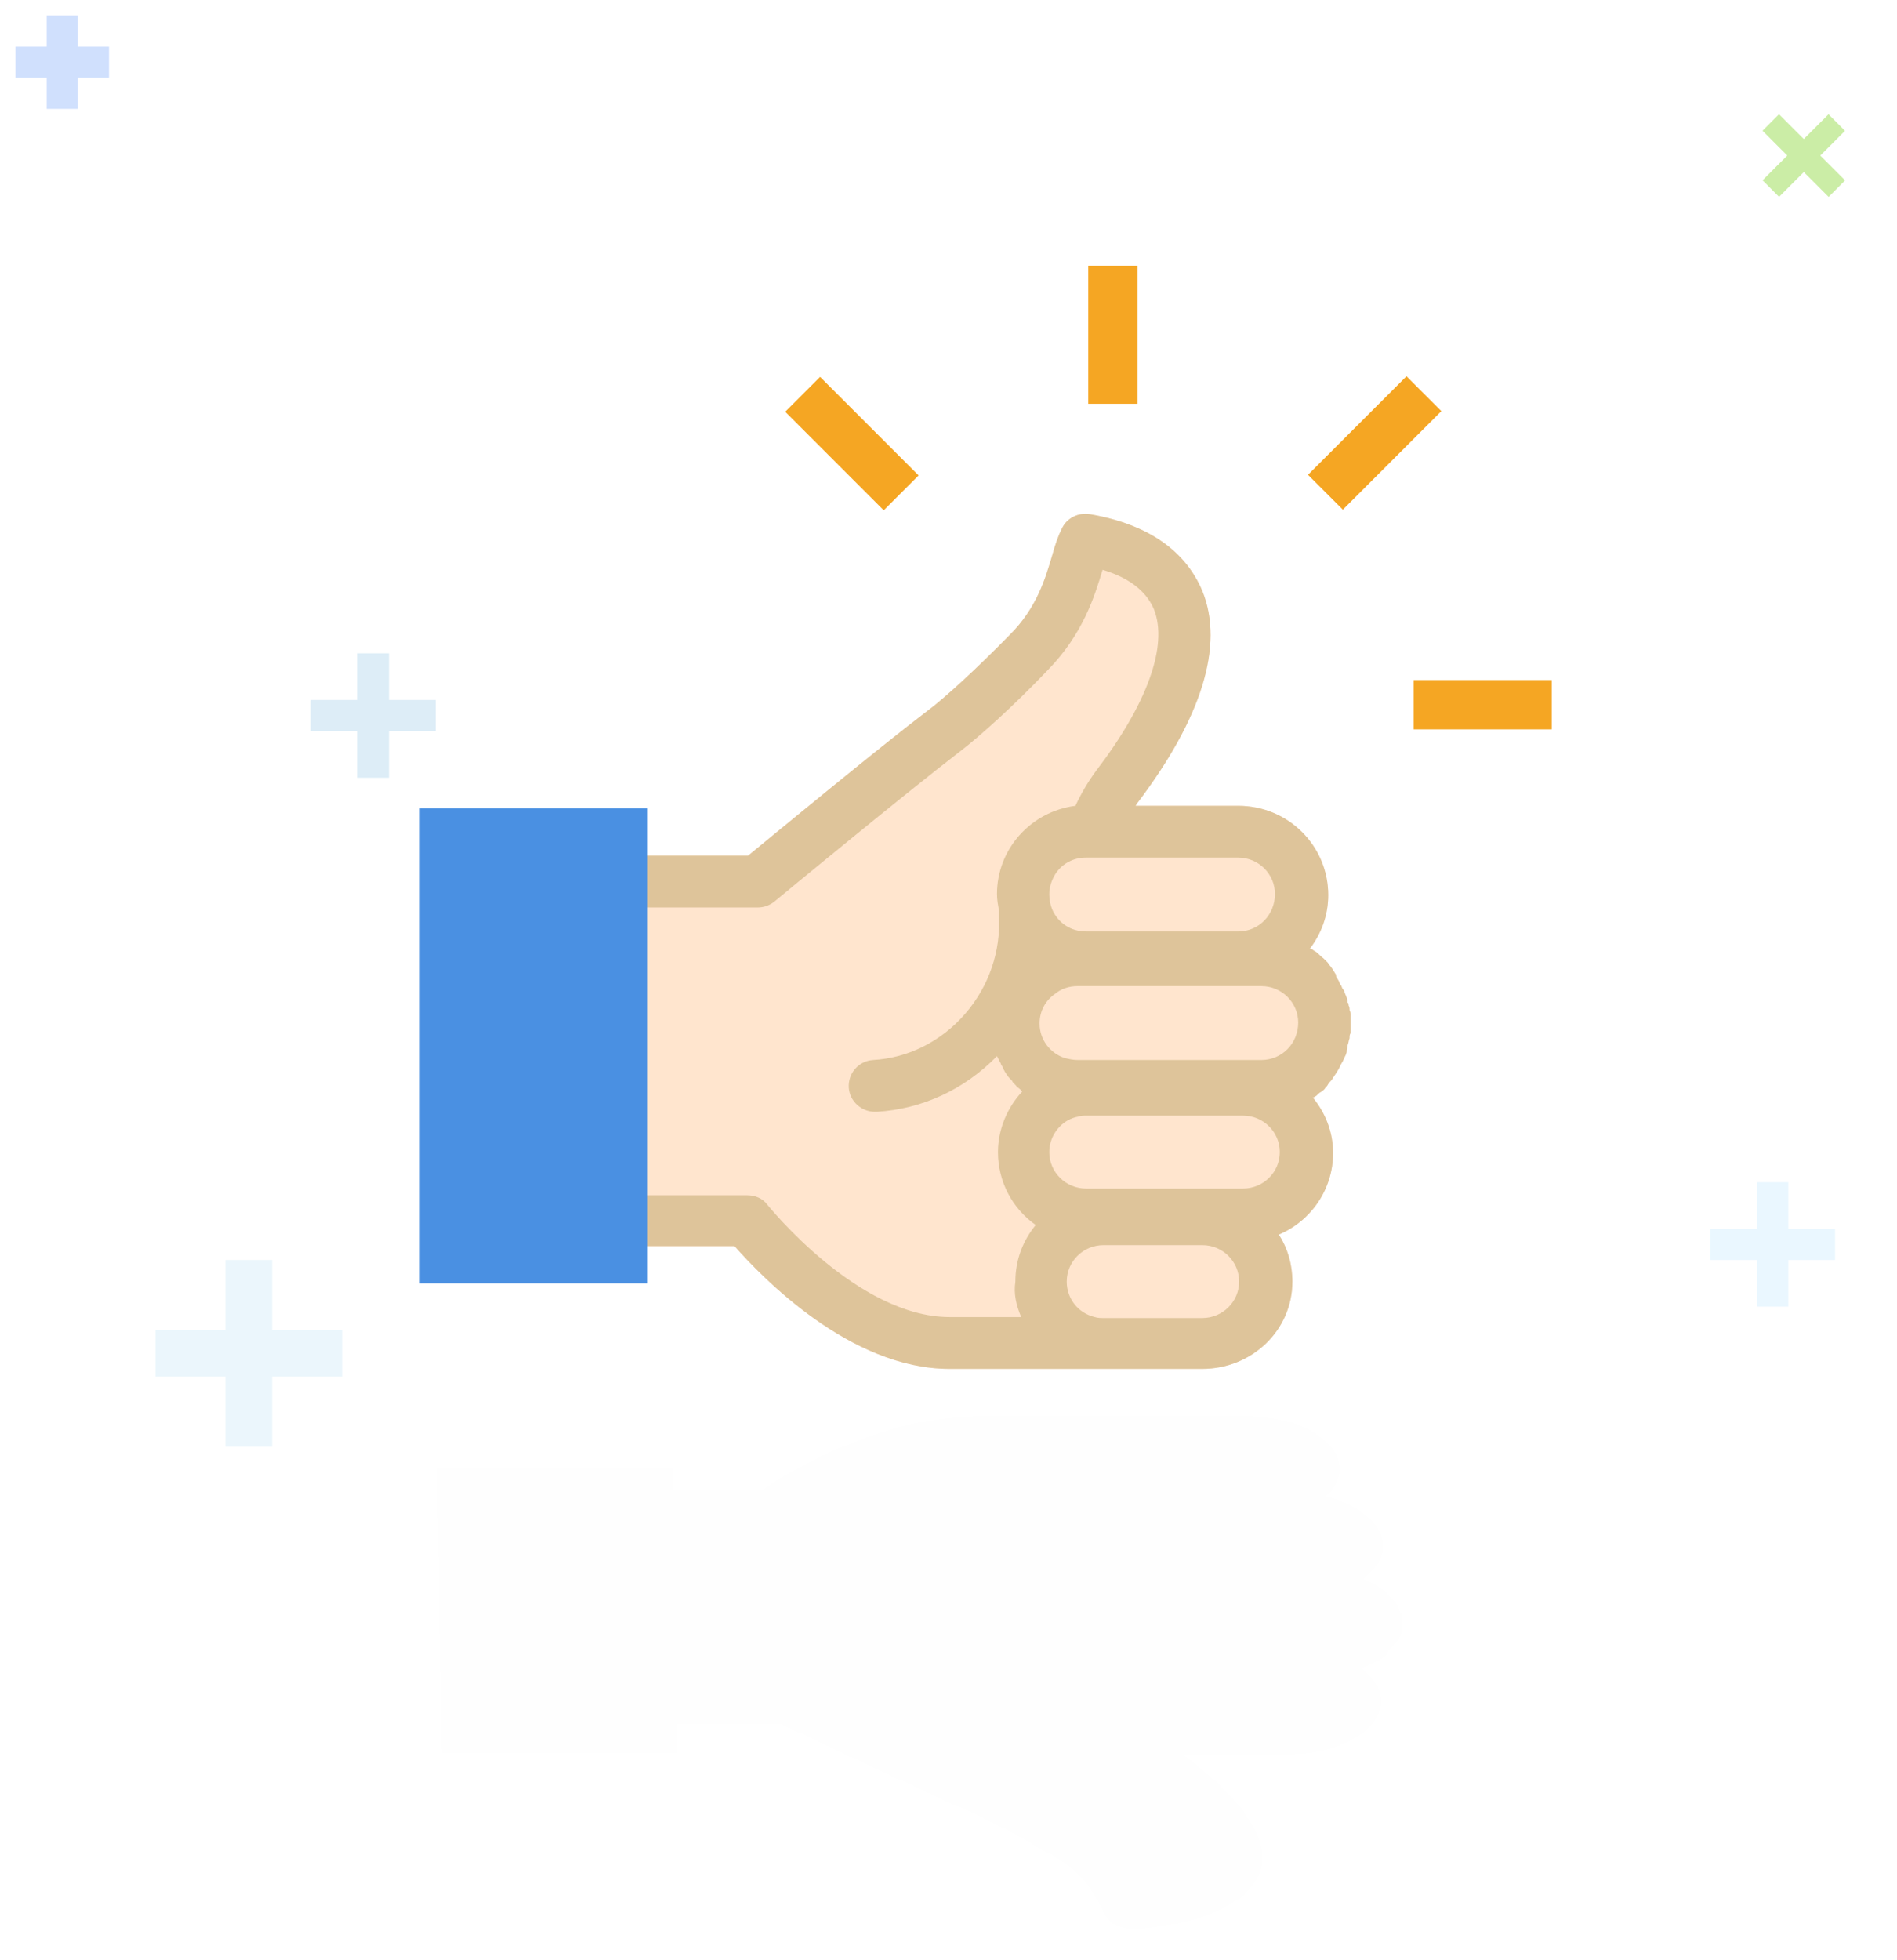 <?xml version="1.0" encoding="UTF-8"?>
<svg width="122px" height="126px" viewBox="0 0 122 126" version="1.1" xmlns="http://www.w3.org/2000/svg" xmlns:xlink="http://www.w3.org/1999/xlink">
    <!-- Generator: Sketch 50.2 (55047) - http://www.bohemiancoding.com/sketch -->
    <title>successful_icon</title>
    <desc>Created with Sketch.</desc>
    <defs>
        <filter x="-24.1%" y="-45.4%" width="148.3%" height="190.9%" filterUnits="objectBoundingBox" id="filter-1">
            <feGaussianBlur stdDeviation="5" in="SourceGraphic"></feGaussianBlur>
        </filter>
    </defs>
    <g id="assets" stroke="none" stroke-width="1" fill="none" fill-rule="evenodd">
        <g id="7.1_new_otm_required" transform="translate(-119, -111)">
            <g id="successful_icon" transform="translate(120, 112)">
                <path d="M42.559,109.838 L49.234,109.838 C51.121,110.727 58.148,114.061 61.204,115.395 C62.504,115.95 64.654,117.099 66.806,118.358 C68.631,119.395 69.234,120.544 69.703,121.433 C69.904,121.84 70.104,122.174 70.368,122.47 C70.698,122.877 71.476,123.1 72.248,123.026 C77.073,122.544 78.914,121.136 79.667,120.062 C81.108,117.951 79.505,115.135 75.187,111.875 C75.122,111.838 75.121,111.801 75.056,111.764 L81.888,111.764 C85.24,111.764 87.852,110.208 87.815,108.319 C87.8,107.541 87.335,106.837 86.549,106.245 C86.678,106.245 86.742,106.208 86.806,106.171 C87.126,106.059 87.253,105.948 87.445,105.874 C87.508,105.837 87.508,105.837 87.572,105.8 C87.636,105.763 87.636,105.763 87.699,105.726 C87.763,105.689 87.826,105.615 87.89,105.578 C87.954,105.541 88.017,105.467 88.08,105.43 C88.207,105.319 88.206,105.282 88.27,105.244 C88.269,105.17 88.332,105.096 88.395,105.059 C88.521,104.911 88.521,104.874 88.584,104.837 C88.648,104.8 88.647,104.726 88.71,104.689 C88.774,104.652 88.837,104.578 88.836,104.541 C88.899,104.467 88.962,104.355 89.024,104.244 C89.086,104.133 89.085,104.096 89.085,104.059 C89.148,103.985 89.147,103.948 89.145,103.874 C89.208,103.8 89.208,103.763 89.206,103.689 C89.206,103.652 89.204,103.577 89.203,103.54 C89.202,103.466 89.201,103.429 89.2,103.355 C89.198,103.281 89.198,103.244 89.196,103.17 C89.195,103.096 89.194,103.059 89.192,102.985 C89.126,102.911 89.126,102.874 89.124,102.8 C89.124,102.763 89.058,102.688 89.057,102.651 C89.056,102.614 88.99,102.54 88.99,102.503 C88.988,102.429 88.922,102.355 88.921,102.318 C88.919,102.207 88.854,102.17 88.853,102.133 C88.788,102.096 88.787,102.022 88.721,101.985 C88.655,101.873 88.524,101.799 88.458,101.688 C88.326,101.54 88.195,101.429 88.064,101.318 C87.999,101.281 87.998,101.244 87.933,101.207 C87.867,101.133 87.737,101.096 87.671,101.021 C87.605,100.947 87.54,100.91 87.475,100.873 C87.409,100.799 87.279,100.762 87.214,100.725 C87.084,100.688 87.019,100.651 86.954,100.614 C86.824,100.54 86.759,100.54 86.694,100.503 C87.456,99.91 87.957,99.169 87.941,98.354 C87.913,96.947 86.407,95.724 84.269,95.206 C84.839,94.687 85.149,94.057 85.136,93.39 C85.099,91.501 82.362,90.019 79.075,90.019 C79.075,90.019 65.345,90.019 62.251,90.019 C55.612,90.019 49.816,93.576 48.035,94.761 L42.262,94.761 L42.234,93.321 L27.065,93.321 L27.427,111.666 L42.595,111.666 L42.559,109.838 Z" id="shadow" fill="#000000" fill-rule="nonzero" opacity="0.06" filter="url(#filter-1)"></path>
                <path d="M85.854,64.492 C85.854,64.43 85.854,64.307 85.854,64.245 C85.854,64.245 85.854,64.245 85.854,64.245 C85.854,64.122 85.854,64.06 85.791,63.937 C85.791,63.814 85.791,63.752 85.729,63.629 C85.729,63.567 85.729,63.505 85.667,63.444 C85.667,63.382 85.667,63.382 85.667,63.32 C85.605,63.135 85.542,62.95 85.48,62.827 C85.48,62.765 85.418,62.642 85.355,62.58 C85.293,62.519 85.293,62.395 85.231,62.334 C85.231,62.334 85.231,62.334 85.231,62.334 C85.169,62.272 85.169,62.21 85.106,62.087 C85.106,62.025 85.044,62.025 85.044,61.964 C84.982,61.902 84.919,61.779 84.919,61.717 C84.919,61.717 84.919,61.717 84.919,61.655 C84.857,61.594 84.857,61.532 84.795,61.47 C84.795,61.409 84.733,61.409 84.733,61.347 C84.67,61.285 84.608,61.162 84.546,61.1 C84.483,61.039 84.421,60.915 84.359,60.854 C84.296,60.792 84.296,60.792 84.234,60.73 C84.172,60.669 84.172,60.669 84.11,60.607 C83.923,60.484 83.798,60.299 83.611,60.175 C83.549,60.175 83.549,60.114 83.487,60.114 C83.424,60.052 83.362,59.99 83.238,59.99 C83.985,59.004 84.421,57.832 84.421,56.537 C84.421,53.392 81.867,50.802 78.628,50.802 L72.025,50.802 C72.088,50.74 72.088,50.679 72.15,50.617 C76.261,45.191 77.756,40.504 76.323,36.989 C75.576,35.201 73.769,32.857 69.098,32.056 C68.35,31.932 67.603,32.302 67.291,32.981 C67.042,33.474 66.855,34.029 66.668,34.707 C66.232,36.187 65.672,38.099 63.927,39.826 C61.872,41.922 59.816,43.834 58.57,44.759 C55.643,46.979 48.915,52.529 47.109,54.009 L37.454,54.009 C36.52,54.009 35.772,54.749 35.772,55.674 L35.772,77.442 C35.772,78.367 36.52,79.107 37.454,79.107 L46.237,79.107 C47.981,81.08 53.649,87 60.065,87 C63.055,87 76.323,87 76.323,87 C79.5,87 82.116,84.533 82.116,81.388 C82.116,80.278 81.805,79.23 81.244,78.367 C83.3,77.503 84.733,75.468 84.733,73.125 C84.733,71.769 84.234,70.535 83.424,69.549 C83.424,69.549 83.424,69.549 83.487,69.549 C83.549,69.487 83.611,69.487 83.674,69.425 C83.674,69.425 83.736,69.364 83.736,69.364 C83.798,69.302 83.86,69.24 83.985,69.179 C84.047,69.117 84.172,69.055 84.234,68.932 C84.234,68.932 84.234,68.932 84.234,68.932 C84.296,68.87 84.359,68.809 84.421,68.685 C84.483,68.562 84.608,68.5 84.67,68.377 C84.733,68.315 84.733,68.254 84.795,68.192 C84.919,68.007 85.044,67.822 85.169,67.575 C85.231,67.39 85.355,67.267 85.418,67.082 C85.48,67.02 85.48,66.897 85.542,66.835 C85.542,66.774 85.605,66.712 85.605,66.589 C85.605,66.589 85.605,66.589 85.605,66.527 C85.605,66.465 85.667,66.342 85.667,66.28 C85.667,66.28 85.667,66.28 85.667,66.219 C85.667,66.157 85.729,66.034 85.729,65.972 C85.729,65.91 85.791,65.787 85.791,65.725 C85.791,65.725 85.791,65.725 85.791,65.725 C85.791,65.602 85.791,65.54 85.854,65.417 C85.854,65.294 85.854,65.232 85.854,65.109 C85.854,64.985 85.854,64.924 85.854,64.8 C85.854,64.677 85.854,64.615 85.854,64.492 Z" id="Path" fill="#FFE5CE"></path>
                <path d="M85.854,64.492 C85.854,64.43 85.854,64.307 85.854,64.245 C85.854,64.245 85.854,64.245 85.854,64.245 C85.854,64.122 85.854,64.06 85.791,63.937 C85.791,63.814 85.791,63.752 85.729,63.629 C85.729,63.567 85.729,63.505 85.667,63.444 C85.667,63.382 85.667,63.382 85.667,63.32 C85.605,63.135 85.542,62.95 85.48,62.827 C85.48,62.765 85.418,62.642 85.355,62.58 C85.293,62.519 85.293,62.395 85.231,62.334 C85.231,62.334 85.231,62.334 85.231,62.334 C85.169,62.272 85.169,62.21 85.106,62.087 C85.106,62.025 85.044,62.025 85.044,61.964 C84.982,61.902 84.919,61.779 84.919,61.717 C84.919,61.717 84.919,61.717 84.919,61.655 C84.857,61.594 84.857,61.532 84.795,61.47 C84.795,61.409 84.733,61.409 84.733,61.347 C84.67,61.285 84.608,61.162 84.546,61.1 C84.483,61.039 84.421,60.915 84.359,60.854 C84.296,60.792 84.296,60.792 84.234,60.73 C84.172,60.669 84.172,60.669 84.11,60.607 C83.923,60.484 83.798,60.299 83.611,60.175 C83.549,60.175 83.549,60.114 83.487,60.114 C83.424,60.052 83.362,59.99 83.238,59.99 C83.985,59.004 84.421,57.832 84.421,56.537 C84.421,53.392 81.867,50.802 78.628,50.802 L72.025,50.802 C72.088,50.74 72.088,50.679 72.15,50.617 C76.261,45.191 77.756,40.504 76.323,36.989 C75.576,35.201 73.769,32.857 69.098,32.056 C68.35,31.932 67.603,32.302 67.291,32.981 C67.042,33.474 66.855,34.029 66.668,34.707 C66.232,36.187 65.672,38.099 63.927,39.826 C61.872,41.922 59.816,43.834 58.57,44.759 C55.643,46.979 48.915,52.529 47.109,54.009 L37.454,54.009 C36.52,54.009 35.772,54.749 35.772,55.674 L35.772,77.442 C35.772,78.367 36.52,79.107 37.454,79.107 L46.237,79.107 C47.981,81.08 53.649,87 60.065,87 C63.055,87 76.323,87 76.323,87 C79.5,87 82.116,84.533 82.116,81.388 C82.116,80.278 81.805,79.23 81.244,78.367 C83.3,77.503 84.733,75.468 84.733,73.125 C84.733,71.769 84.234,70.535 83.424,69.549 C83.424,69.549 83.424,69.549 83.487,69.549 C83.549,69.487 83.611,69.487 83.674,69.425 C83.674,69.425 83.736,69.364 83.736,69.364 C83.798,69.302 83.86,69.24 83.985,69.179 C84.047,69.117 84.172,69.055 84.234,68.932 C84.234,68.932 84.234,68.932 84.234,68.932 C84.296,68.87 84.359,68.809 84.421,68.685 C84.483,68.562 84.608,68.5 84.67,68.377 C84.733,68.315 84.733,68.254 84.795,68.192 C84.919,68.007 85.044,67.822 85.169,67.575 C85.231,67.39 85.355,67.267 85.418,67.082 C85.48,67.02 85.48,66.897 85.542,66.835 C85.542,66.774 85.605,66.712 85.605,66.589 C85.605,66.589 85.605,66.589 85.605,66.527 C85.605,66.465 85.667,66.342 85.667,66.28 C85.667,66.28 85.667,66.28 85.667,66.219 C85.667,66.157 85.729,66.034 85.729,65.972 C85.729,65.91 85.791,65.787 85.791,65.725 C85.791,65.725 85.791,65.725 85.791,65.725 C85.791,65.602 85.791,65.54 85.854,65.417 C85.854,65.294 85.854,65.232 85.854,65.109 C85.854,64.985 85.854,64.924 85.854,64.8 C85.854,64.677 85.854,64.615 85.854,64.492 Z M78.628,54.132 C79.936,54.132 80.995,55.18 80.995,56.475 C80.995,57.77 79.998,58.88 78.628,58.88 L68.848,58.88 C67.852,58.88 67.042,58.325 66.668,57.462 C66.544,57.154 66.481,56.845 66.481,56.475 C66.481,55.982 66.668,55.489 66.917,55.119 C67.353,54.502 68.039,54.132 68.848,54.132 L78.628,54.132 Z M64.675,83.67 C63.118,83.67 61.56,83.67 60.065,83.67 C54.148,83.67 48.417,76.517 48.355,76.455 C48.043,76.023 47.545,75.838 47.047,75.838 L39.136,75.838 L39.136,57.339 L47.732,57.339 C48.106,57.339 48.479,57.215 48.791,56.969 C48.853,56.907 57.387,49.877 60.688,47.349 C62.059,46.301 64.239,44.327 66.357,42.107 C68.662,39.764 69.409,37.297 69.907,35.632 C71.589,36.126 72.71,36.989 73.209,38.161 C74.143,40.504 72.773,44.266 69.471,48.582 C68.973,49.261 68.537,50.001 68.163,50.802 C65.298,51.172 63.118,53.577 63.118,56.475 C63.118,56.845 63.18,57.154 63.242,57.524 C63.242,57.524 63.242,57.524 63.242,57.524 C63.242,57.647 63.242,57.77 63.242,57.894 C63.367,60.114 62.619,62.395 61.062,64.184 C59.505,65.972 57.387,67.02 55.144,67.144 C54.21,67.205 53.525,68.007 53.587,68.932 C53.649,69.795 54.397,70.474 55.269,70.474 C55.331,70.474 55.331,70.474 55.394,70.474 C58.321,70.289 61,69.055 63.118,66.897 C63.18,67.02 63.242,67.144 63.305,67.267 C63.367,67.329 63.367,67.452 63.429,67.514 C63.429,67.514 63.429,67.514 63.429,67.514 C63.491,67.575 63.491,67.637 63.554,67.76 C63.554,67.822 63.616,67.822 63.616,67.884 C63.741,68.069 63.803,68.192 63.927,68.315 C63.99,68.377 63.99,68.377 64.052,68.439 C64.114,68.5 64.114,68.562 64.177,68.624 C64.177,68.624 64.239,68.685 64.239,68.685 C64.301,68.747 64.301,68.747 64.363,68.809 C64.363,68.87 64.426,68.87 64.488,68.932 C64.488,68.932 64.488,68.932 64.488,68.932 C64.55,68.994 64.675,69.055 64.737,69.179 C63.803,70.165 63.18,71.584 63.18,73.064 C63.18,74.975 64.114,76.702 65.609,77.75 C64.8,78.737 64.301,79.97 64.301,81.388 C64.177,82.19 64.363,82.93 64.675,83.67 Z M76.323,83.732 L69.97,83.732 C69.783,83.732 69.596,83.732 69.409,83.67 C68.35,83.423 67.603,82.498 67.603,81.388 C67.603,80.093 68.662,79.045 69.97,79.045 L76.323,79.045 C77.631,79.045 78.69,80.093 78.69,81.388 C78.69,82.683 77.631,83.732 76.323,83.732 Z M78.939,75.407 L68.848,75.407 C67.54,75.407 66.481,74.359 66.481,73.064 C66.481,71.954 67.291,70.967 68.35,70.782 C68.537,70.72 68.662,70.72 68.848,70.72 L78.939,70.72 C80.248,70.72 81.307,71.769 81.307,73.064 C81.307,74.359 80.248,75.407 78.939,75.407 Z M80.123,67.144 L68.288,67.144 C68.039,67.144 67.727,67.082 67.478,67.02 C66.544,66.712 65.858,65.849 65.858,64.8 C65.858,63.999 66.232,63.32 66.855,62.889 C67.229,62.58 67.727,62.395 68.288,62.395 L80.123,62.395 C81.431,62.395 82.49,63.444 82.49,64.739 C82.49,66.095 81.431,67.144 80.123,67.144 Z" id="Shape" fill="#DEC49A" fill-rule="nonzero"></path>
                <rect id="Rectangle-3" fill="#4A90E2" x="26" y="50.966" width="14.658" height="30.538"></rect>
                <rect id="Rectangle-path" fill="#F5A623" fill-rule="nonzero" x="68.988" y="16.079" width="3.171" height="8.879"></rect>
                <rect id="Rectangle-path" fill="#F5A623" fill-rule="nonzero" x="89.918" y="42.717" width="8.879" height="3.171"></rect>
                <rect id="Rectangle-path" fill="#F5A623" fill-rule="nonzero" transform="translate(87.408, 27.477) rotate(-45) translate(-87.408, -27.477) " x="82.929" y="25.891" width="8.959" height="3.171"></rect>
                <rect id="Rectangle-path" fill="#F5A623" fill-rule="nonzero" transform="translate(53.787, 27.518) rotate(-45) translate(-53.787, -27.518) " x="52.202" y="23.038" width="3.171" height="8.959"></rect>
                <polygon id="Shape" fill="#CCECFF" fill-rule="nonzero" opacity="0.4" points="112.006 83 114.01 83 114.01 80 117.016 80 117.016 78 114.01 78 114.01 75 112.006 75 112.006 78 109 78 109 80 112.006 80"></polygon>
                <polygon id="Shape" fill="#8AB3FA" fill-rule="nonzero" opacity="0.4" points="6.012 4 6.012 2 4.008 2 4.008 0 2.004 0 2.004 2 0 2 0 4 2.004 4 2.004 6 4.008 6 4.008 4"></polygon>
                <polygon id="Shape" fill="#AAD3EC" fill-rule="nonzero" opacity="0.4" points="24.01 41 22.006 41 22.006 44 19 44 19 46 22.006 46 22.006 49 24.01 49 24.01 46 27.016 46 27.016 44 24.01 44"></polygon>
                <polygon id="Shape" fill="#CDE8F8" fill-rule="nonzero" opacity="0.4" points="16.5 80 13.5 80 13.5 84.5 9 84.5 9 87.5 13.5 87.5 13.5 92 16.5 92 16.5 87.5 21 87.5 21 84.5 16.5 84.5"></polygon>
                <polygon id="Shape" fill="#7ED321" fill-rule="nonzero" opacity="0.4" transform="translate(115.006, 9) rotate(45) translate(-115.006, -9) " points="115.757 6 114.254 6 114.254 8.25 112 8.25 112 9.75 114.254 9.75 114.254 12 115.757 12 115.757 9.75 118.012 9.75 118.012 8.25 115.757 8.25"></polygon>
            </g>
        </g>
    </g>
</svg>